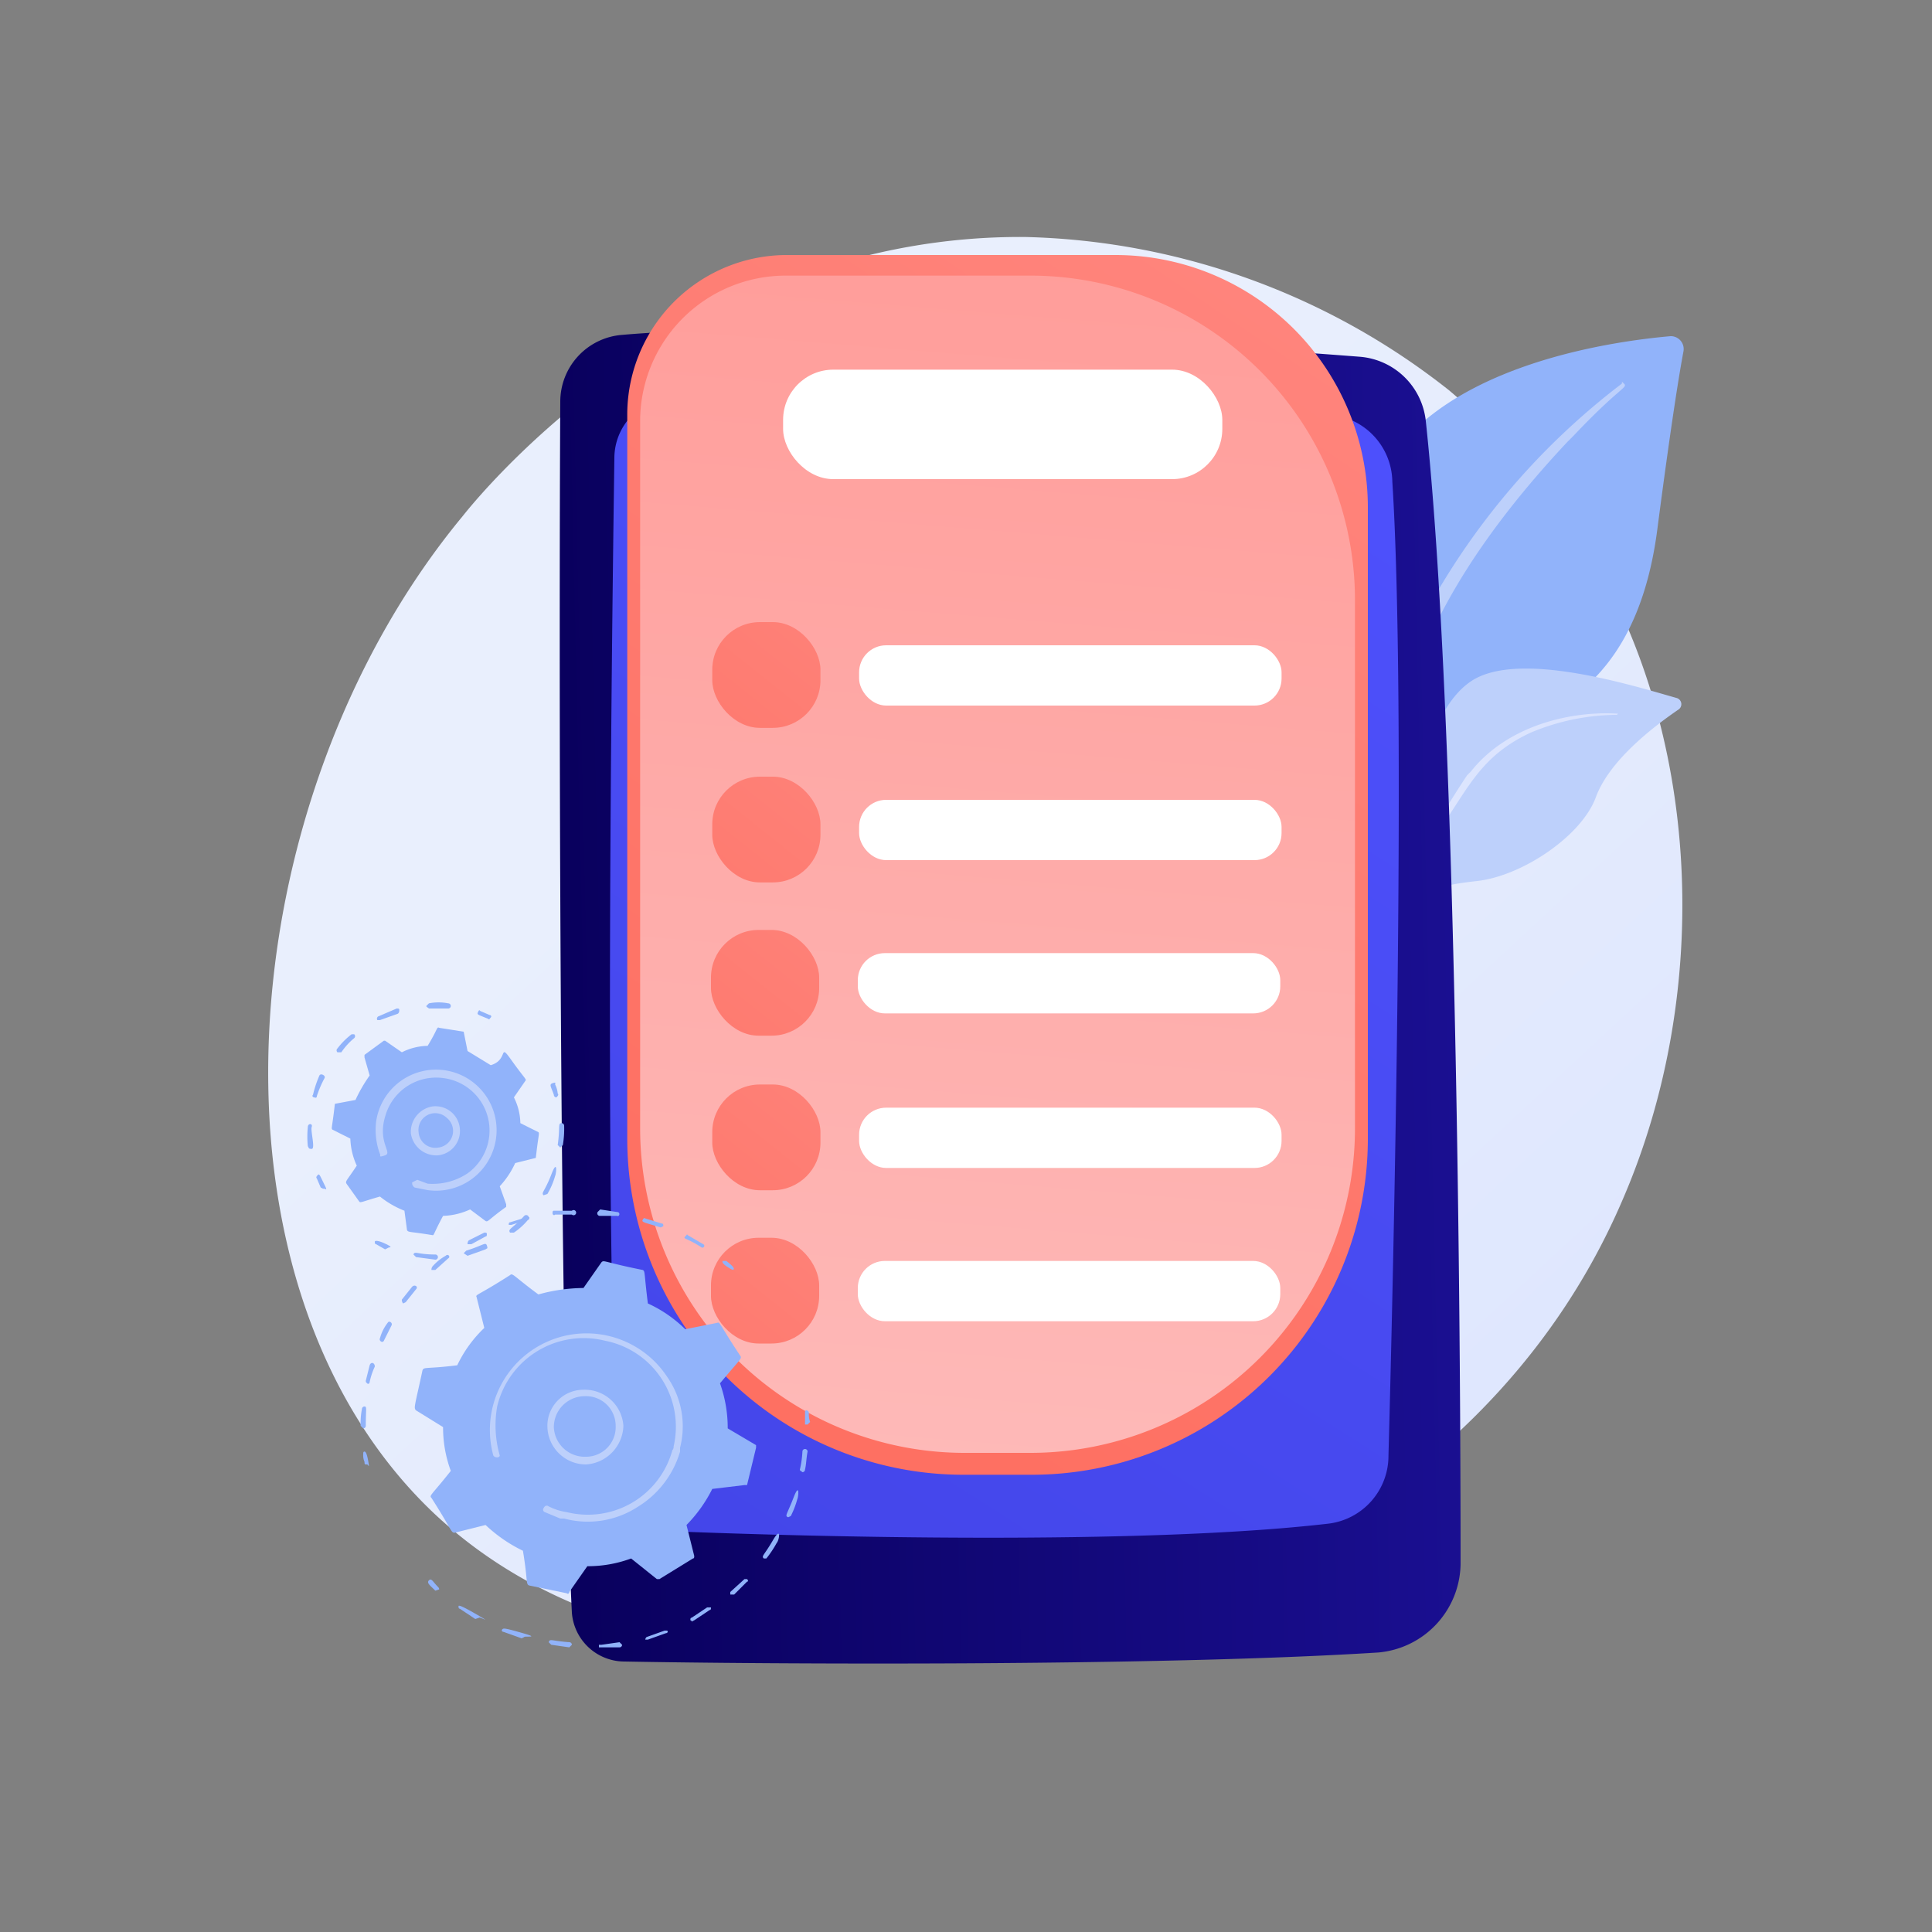 <svg xmlns="http://www.w3.org/2000/svg" xmlns:xlink="http://www.w3.org/1999/xlink" viewBox="0 0 150 150"><rect x="0" y="0" width="150" height="150" fill="#808080" stroke="none"/><defs><style>.a{fill:url(#a);}.b{fill:#91b3fa;}.c{fill:#bdd0fb;}.d{fill:url(#b);}.e{fill:url(#c);}.f{fill:url(#d);}.g{fill:#1f5aa9;}.h{fill:url(#e);}.i{fill:url(#f);}.j{fill:#fff;}.k{fill:url(#g);}.l{fill:url(#h);}.m{fill:url(#i);}.n{fill:url(#j);}.o{fill:url(#k);}</style><linearGradient id="a" x1="137.29" y1="142.91" x2="56.35" y2="55.54" gradientUnits="userSpaceOnUse"><stop offset="0" stop-color="#dae3fe"/><stop offset="1" stop-color="#e9effd"/></linearGradient><linearGradient id="b" x1="258.75" y1="63.45" x2="207.15" y2="103.57" gradientTransform="translate(-127.2 -32.6) rotate(5.9)" xlink:href="#a"/><linearGradient id="c" x1="-26.79" y1="144.34" x2="42.87" y2="144.34" gradientTransform="translate(66.8 -67) rotate(-1.3)" gradientUnits="userSpaceOnUse"><stop offset="0" stop-color="#09005d"/><stop offset="1" stop-color="#1a0f91"/></linearGradient><linearGradient id="d" x1="113.33" y1="18.36" x2="29.32" y2="150.6" gradientUnits="userSpaceOnUse"><stop offset="0" stop-color="#4f52ff"/><stop offset="1" stop-color="#4042e2"/></linearGradient><linearGradient id="e" x1="53.88" y1="97.25" x2="135.28" y2="-23.09" gradientUnits="userSpaceOnUse"><stop offset="0" stop-color="#fe7062"/><stop offset="1" stop-color="#ff928e"/></linearGradient><linearGradient id="f" x1="72.57" y1="120.14" x2="83.77" y2="-17.32" gradientUnits="userSpaceOnUse"><stop offset="0" stop-color="#febbba"/><stop offset="1" stop-color="#ff928e"/></linearGradient><linearGradient id="g" x1="44.63" y1="94.88" x2="81.4" y2="48.72" xlink:href="#e"/><linearGradient id="h" x1="44.75" y1="82.93" x2="81.52" y2="36.77" xlink:href="#e"/><linearGradient id="i" x1="44.63" y1="118.78" x2="81.4" y2="72.63" xlink:href="#e"/><linearGradient id="j" x1="44.75" y1="106.83" x2="81.52" y2="60.68" xlink:href="#e"/><linearGradient id="k" x1="44.75" y1="70.98" x2="81.52" y2="24.82" xlink:href="#e"/></defs><path class="a" d="M126,93.1c-11.1,26-40.5,37.2-63.5,35.3-6.3-.5-18.9-1.6-28.8-10.9-18.9-17.9-16-55.4,2.2-77.4,2.3-2.9,18.5-21.9,43.7-21.7a55.1,55.1,0,0,1,32.9,11.9,53.4,53.4,0,0,1,10.4,11.8C132.1,56.6,133,76.9,126,93.1Z"/><path class="b" d="M107.3,70.6s.9-10.1,5.8-12.3,13.8-3,15.6-17.4c1.1-8.4,1.7-12,2-13.6a1,1,0,0,0-1-1.2c-4.5.4-19,2.3-23,11.7C101.9,49,107.3,70.6,107.3,70.6Z"/><path class="c" d="M125.9,29.8a55.7,55.7,0,0,0-15.4,18.1,33,33,0,0,0-2.8,8.4,35.6,35.6,0,0,0-.8,10.9.3.3,0,0,0,.3.3c.3,0,.3-.4.3-.4a42.6,42.6,0,0,1,2.7-15.7c2.4-6.3,6.9-12.2,11.5-17.1l.5-.5c3.5-3.7,4.2-3.7,3.9-4S126,29.7,125.9,29.8Z"/><path class="c" d="M97.9,89.1c-.6.2,6.8-7.3,10.2-20,1.6-6,2.4-13.7,6.1-16.2s12.8.4,16,1.3a.5.5,0,0,1,.1.9c-1.6,1.1-5.3,3.8-6.4,6.8s-5.7,6.1-9.2,6.5-5.6.8-7.8,6.1S99.8,88.4,97.9,89.1Z"/><path class="d" d="M125.5,55.4c-4.1-.2-8.7,1.2-11.3,4.5l-.3.3A81.9,81.9,0,0,0,108,70.7h.1c.1.1.1,0,.1,0,1.3-2.5,3.2-5.7,4.7-8s2.7-4.3,5.9-5.8a17.5,17.5,0,0,1,6.7-1.4.1.1,0,0,0,.1-.1Z"/><path class="e" d="M48.3,26a5.2,5.2,0,0,0-4.8,5.2c-.1,16.6-.1,73.7.9,94a4.1,4.1,0,0,0,4.1,3.8c10.6.2,41.1.4,58.5-.7a7,7,0,0,0,6.4-6.9c0-17.4-.3-66.3-2.7-88.7a5.6,5.6,0,0,0-5.1-5C94,26.8,63.2,24.7,48.3,26Z"/><path class="f" d="M47.7,35.5c-.2,14.2-.8,61.4.3,78.8a4.7,4.7,0,0,0,4.5,4.6c10.1.4,35.9,1.1,50.6-.6a5.3,5.3,0,0,0,4.7-5.3c.4-14.5,1.4-58.4.3-75.6a5.3,5.3,0,0,0-4.8-5.2c-10.9-.7-38.9-2.4-51.4-1.3A4.7,4.7,0,0,0,47.7,35.5Z"/><path class="g" d="M72,28.4a.8.8,0,0,0,.7.8l9.9.3a.8.8,0,0,0,.7-.9.9.9,0,0,0-.7-.7,96.2,96.2,0,0,0-9.9-.2C72,27.7,72,28.5,72,28.4Z"/><path class="h" d="M61.1,19.8H86.6a19.6,19.6,0,0,1,19.6,19.6v49a26.1,26.1,0,0,1-26.1,26.1H74.8A26.1,26.1,0,0,1,48.7,88.4V32.3A12.4,12.4,0,0,1,61.1,19.8Z"/><path class="i" d="M61,21.4H80a25.2,25.2,0,0,1,25.2,25.2v41A25.2,25.2,0,0,1,80,112.8H74.9A25.2,25.2,0,0,1,49.7,87.6V32.7A11.3,11.3,0,0,1,61,21.4Z"/><rect class="j" x="60.8" y="28.7" width="34.1" height="8.5" rx="3.9"/><rect class="j" x="66.6" y="74" width="32.8" height="4.68" rx="2.1"/><rect class="k" x="55.2" y="72.2" width="8.4" height="8.21" rx="3.7"/><rect class="j" x="66.7" y="62.1" width="32.8" height="4.68" rx="2.1"/><rect class="l" x="55.3" y="60.3" width="8.4" height="8.21" rx="3.7"/><rect class="j" x="66.6" y="97.9" width="32.8" height="4.68" rx="2.1"/><rect class="m" x="55.2" y="96.1" width="8.4" height="8.21" rx="3.7"/><rect class="j" x="66.7" y="86" width="32.8" height="4.68" rx="2.1"/><rect class="n" x="55.3" y="84.2" width="8.4" height="8.21" rx="3.7"/><rect class="j" x="66.7" y="50.1" width="32.8" height="4.68" rx="2.1"/><rect class="o" x="55.3" y="48.3" width="8.4" height="8.21" rx="3.7"/><path class="b" d="M28.4,113.7c-.1,0-.1-.1-.1-.2a1.3,1.3,0,0,1-.1-.6c0-.1,0-.2.1-.2s.2.2.3.8,0,.2-.1.2Z"/><path class="b" d="M28,110.7a5.7,5.7,0,0,1,.1-1.3.2.2,0,0,1,.2-.2c.2,0,.1.2.1,1.5a.2.2,0,0,1-.2.2Zm.4-3.5.3-1.2c.1-.3.4-.2.4.1a5.6,5.6,0,0,0-.4,1.2c0,.1-.1.2-.2.1S28.4,107.3,28.4,107.2Zm1.1-3.3a3.4,3.4,0,0,1,.6-1.2c.1-.2.4,0,.3.2l-.6,1.2C29.7,104.3,29.4,104.1,29.5,103.9Zm1.8-2.7a.4.4,0,0,1-.1-.3l.8-1c.2-.2.5,0,.3.2l-.8,1Zm2.2-2.6a.4.4,0,0,1,.1-.3,3.9,3.9,0,0,1,1-.8c.2-.2.4.1.2.2l-1,.9Zm2.9-2h-.1a.4.4,0,0,1,.1-.3l1.2-.6c.1,0,.2,0,.2.1s0,.2-.1.2l-1.1.6Zm3.2-1.5h-.1c0-.1,0-.2.1-.2l1.3-.4h.2c0,.1,0,.2-.1.2l-1.3.4Zm3.3-.9c0-.1,0-.2.1-.2h1.4a.2.2,0,1,1,0,.3H43.1C43,94.4,42.9,94.3,42.9,94.2Zm11.5,2.6c-1.1-.7-1.4-.6-1.2-.8s.1-.2.2-.1l1.2.7C54.8,96.7,54.6,97,54.4,96.8Zm-8-2.7.2-.2,1.3.2c.3,0,.2.4,0,.3H46.6A.2.2,0,0,1,46.4,94.1Zm4.9,1.2c-1.3-.4-1.5-.4-1.4-.6s.2-.1.2-.1l1.3.4c.1,0,.1.1.1.2Z"/><path class="b" d="M56.7,98.5q-.7-.4-.6-.6h.3c.5.4.7.6.5.7Z"/><path class="b" d="M62.5,110.6v-.9c0-.1,0-.2.1-.2a.2.2,0,0,1,.2.2,1.7,1.7,0,0,0,.1.7l-.2.2Z"/><path class="b" d="M40.5,127.2l-1.4-.5c-.1,0-.2-.1-.1-.2s.2-.1,1.6.3.1.2.1.3Zm2.1.3c.1-.3.2-.1,1.6,0a.2.2,0,0,1,.2.2l-.2.2-1.4-.2Zm-5.7-1.8-1.2-.8c-.1,0-.1-.1-.1-.2s.3,0,1.5.7.1.1.1.2Zm9.6,2.2v-.2h.2l1.4-.2.2.2a.2.2,0,0,1-.2.2H46.5Zm3.8-.6h-.2a.3.3,0,0,1,.1-.2l1.4-.5h.2c.1.1,0,.2-.1.2l-1.4.5Zm3.4-1.4a.1.1,0,0,0-.1-.1c0-.1,0-.2.1-.2l1.2-.8h.3c0,.1,0,.2-.1.2l-1.2.8Zm3.1-2.1h-.1v-.2l1.1-1H58c.1.1.1.2,0,.2l-1,1Zm2.5-2.8c-.2-.2,0-.2.7-1.4s.5,0,.3.2a8.3,8.3,0,0,1-.8,1.2Zm1.9-3.2c-.3-.1-.1-.2.4-1.5s.4-.1.3.1a6.9,6.9,0,0,1-.5,1.3Zm1.1-3.5c-.1-.1-.2-.1-.2-.2a7.8,7.8,0,0,0,.2-1.4.2.2,0,1,1,.4,0c-.1.5-.1,1-.2,1.4a.2.2,0,0,1-.2.2Z"/><path class="b" d="M33.8,123.5c-.4-.4-.7-.6-.5-.8s.3.1.7.5a.3.3,0,0,1,.1.2Z"/><path class="b" d="M35.3,119l2.4-.6a11.5,11.5,0,0,0,2.9,2c.4,2.4.2,2.6.5,2.7l2.9.6c.1.1.2,0,.2-.1l1.4-2A9.7,9.7,0,0,0,49,121l2,1.6h.2l2.6-1.6c.1,0,.1-.1.1-.2l-.6-2.4a11,11,0,0,0,2-2.8l2.5-.3H58l.7-2.9v-.2l-2.2-1.3a10.3,10.3,0,0,0-.6-3.5c1.5-1.8,1.7-1.9,1.6-2.1-1.6-2.4-1.6-2.7-1.8-2.6l-2.5.5a10,10,0,0,0-2.9-2c-.3-2.4-.2-2.5-.4-2.6-3-.6-3-.8-3.2-.6L45.3,100a13.4,13.4,0,0,0-3.5.5c-1.9-1.4-2-1.7-2.2-1.5-2.5,1.6-2.7,1.5-2.6,1.7l.6,2.4a9.8,9.8,0,0,0-2.1,2.9c-2.4.3-2.6.1-2.7.4-.6,2.8-.7,2.9-.5,3.1l2.1,1.3a9.7,9.7,0,0,0,.6,3.4c-1.5,1.9-1.7,1.9-1.5,2.1C35.1,118.8,35,119,35.3,119Z"/><path class="c" d="M42.5,110.8a2.8,2.8,0,0,1,2.8-2.9,3,3,0,0,1,3.1,2.8,3.1,3.1,0,0,1-2.9,3h0A3,3,0,0,1,42.5,110.8Zm3,2.6Zm-.1-5a2.4,2.4,0,0,0-2.4,2.4,2.4,2.4,0,0,0,2.5,2.3,2.3,2.3,0,0,0,2.3-2.4A2.3,2.3,0,0,0,45.4,108.4Z"/><path class="c" d="M43.5,117.9h0l-1.2-.5a.2.2,0,0,1-.1-.3h0c.1-.2.2-.2.3-.2a4.4,4.4,0,0,0,1.5.5h0a6.8,6.8,0,0,0,8.2-4.8.4.4,0,0,0,.1-.3,6.8,6.8,0,0,0-5.3-8.2,6.9,6.9,0,0,0-8.4,5.1,8.5,8.5,0,0,0,.2,3.8c0,.2-.4.2-.5,0a7.5,7.5,0,0,1,13.5-6.1,6.7,6.7,0,0,1,1,5.5v.3a7.5,7.5,0,0,1-3.3,4.3,7.1,7.1,0,0,1-5.7.9Z"/><path class="b" d="M29.5,92.9A7.2,7.2,0,0,0,31.4,94l.2,1.5c.1.2.2.1,2,.4.1,0,.1-.2.8-1.5a5.4,5.4,0,0,0,2.1-.5l1.2.9c.2.1.2-.1,1.6-1.1v-.2l-.5-1.4A6.7,6.7,0,0,0,40,90.3l1.6-.4c.2-1.8.3-1.9.2-2l-1.4-.7a4.6,4.6,0,0,0-.5-2l.9-1.3c.1-.1-.1-.2-1.1-1.6s-.2,0-1.6.4l-1.8-1.1L36,80.1l-1.9-.3c-.2-.1-.1.1-.9,1.4a4.6,4.6,0,0,0-2,.5l-1.3-.9h-.1l-1.5,1.1v.2l.4,1.4a11.8,11.8,0,0,0-1.1,1.9l-1.6.3c-.2,1.8-.3,1.9-.2,2l1.4.7a5.4,5.4,0,0,0,.5,2.1c-.8,1.2-.9,1.2-.8,1.4l1,1.4C28,93.4,28.1,93.3,29.5,92.9Z"/><path class="c" d="M31.9,88a2,2,0,0,1,1.7-2.1,1.9,1.9,0,0,1,2.1,1.7A1.9,1.9,0,0,1,34,89.7h0A2,2,0,0,1,31.9,88ZM34,89.4Zm-1.5-1.5A1.3,1.3,0,0,0,34,89.1h0a1.3,1.3,0,0,0,.7-2.3A1.3,1.3,0,0,0,32.5,87.9Z"/><path class="b" d="M24.9,92.2l-.3-.7c-.1-.1,0-.2.1-.3s.2.2.5.8,0,.2-.1.3Z"/><path class="b" d="M23.9,89a7.5,7.5,0,0,1,0-1.5c0-.3.4-.3.3,0s.3,1.7,0,1.7S24,89.1,23.9,89Zm.5-3.8c-.1,0-.2-.1-.1-.2a8.8,8.8,0,0,1,.5-1.5c.1-.2.5,0,.4.2a8.4,8.4,0,0,0-.6,1.4C24.6,85.3,24.4,85.2,24.4,85.2Zm1.9-3.5h-.1a.2.2,0,0,1,0-.3,5.7,5.7,0,0,1,1.1-1.1h.2a.2.2,0,0,1,0,.3,5.2,5.2,0,0,0-1,1.1Zm3.1-2.5h-.1a.2.2,0,0,1,.1-.3l1.4-.6c.1,0,.2,0,.2.1s0,.2-.1.3l-1.4.5Zm3.7-1.1.2-.2a3.8,3.8,0,0,1,1.5,0,.2.2,0,1,1,0,.4H33.3C33.2,78.2,33.1,78.2,33.1,78.1Z"/><path class="b" d="M37.9,79.1c-.7-.3-.9-.3-.8-.5s.1-.2.2-.1l.7.3c.1,0,.2.1.1.2S38,79.2,37.9,79.1Z"/><path class="b" d="M43,85c-.2-.6-.4-.8-.1-.9s.2,0,.2.1a1.9,1.9,0,0,1,.2.7c.1.1,0,.2-.1.3A.2.2,0,0,1,43,85Z"/><path class="b" d="M32.1,97.4c.1-.3.3,0,1.7,0a.2.2,0,1,1,0,.4l-1.5-.2Zm3.9-.1.2-.2c1.3-.4,1.5-.7,1.6-.4s0,.2-.1.3l-1.4.5Zm3.6-1.6c-.2-.3.2-.3,1.1-1.3a.2.2,0,0,1,.3.3,5.2,5.2,0,0,1-1.1,1Zm2.6-2.9c-.2-.2.1-.3.6-1.6s.4-.1.3.1a5.9,5.9,0,0,1-.6,1.4Zm1.1-3.9c.2-1.4,0-1.7.3-1.7a.2.2,0,0,1,.2.2,7.6,7.6,0,0,1-.1,1.5l-.2.2Z"/><path class="b" d="M29.9,97l-.7-.4c-.1,0-.1-.1-.1-.2s.3-.1.9.2.2.2.1.3Z"/><path class="c" d="M32.2,92.2a.4.4,0,0,1-.2-.4l.4-.2.8.3a4.9,4.9,0,0,0,3.1-.8,4.1,4.1,0,0,0-1.9-7.4,4.1,4.1,0,0,0-4.5,3c-.6,2,.6,2.8,0,3s-.3,0-.4-.1a5.4,5.4,0,0,1-.3-2.5,4.7,4.7,0,1,1,4,5.3h0Z"/></svg>